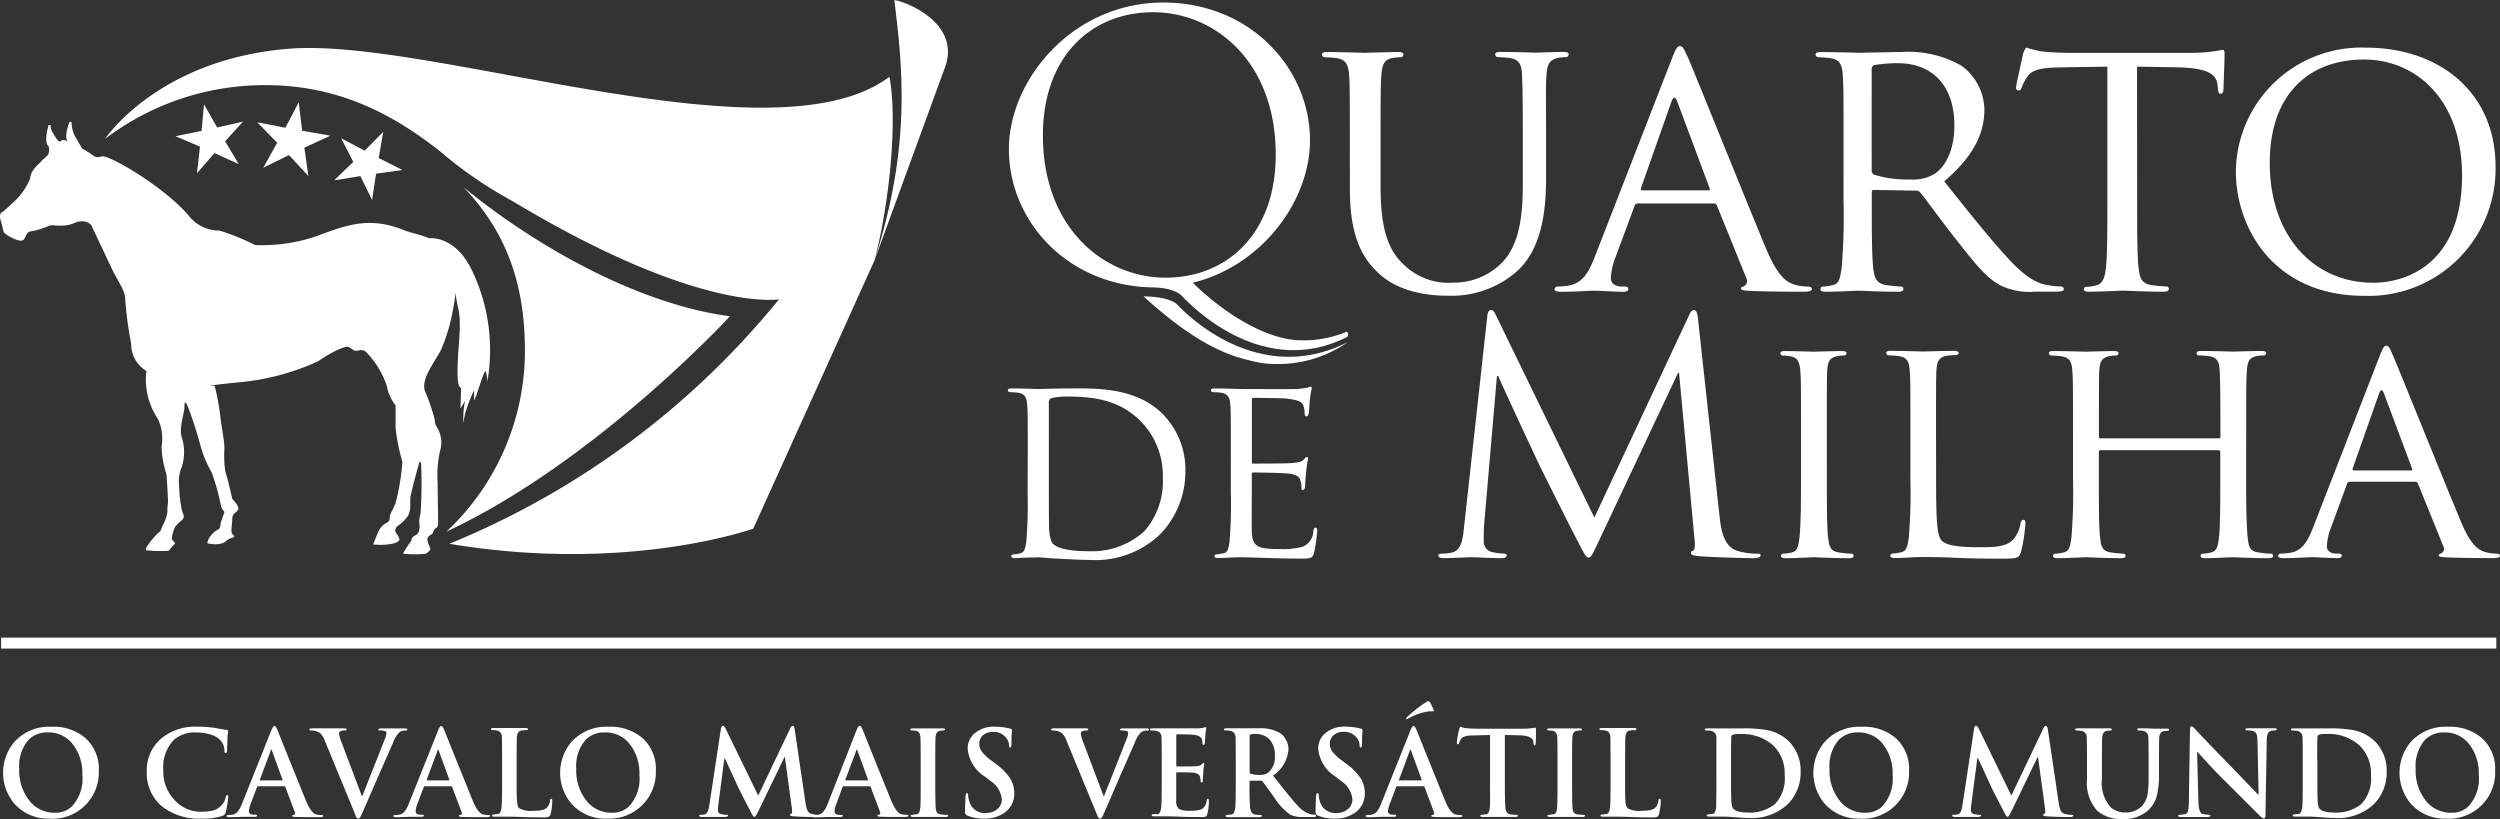 <svg xmlns="http://www.w3.org/2000/svg" width="228.773" height="74.954" viewBox="0 0 228.773 74.954">
  <rect x="0" y="0" width="228.773" height="74.954" fill="#333333" stroke="none"/>
  <g id="LOGO_QUARTO_DE_MILHA_Prancheta_1" data-name="LOGO QUARTO DE MILHA_Prancheta 1" transform="translate(-101.836 -190.3)">
    <path id="Caminho_388" data-name="Caminho 388" d="M166.418,221.758l2.353-1.154,1.779,1.923-.371-2.6,2.379-1.1-2.581-.449-.313-2.6L168.44,218.1l-2.57-.5,1.824,1.875Z" transform="translate(-40.492 -16.112)" fill="#fff"/>
    <path id="Caminho_389" data-name="Caminho 389" d="M185,244.25v.059a.155.155,0,0,1,0-.044Z" transform="translate(-52.586 -34.115)" fill="#27241f"/>
    <path id="Caminho_390" data-name="Caminho 390" d="M147.481,222.568l1.6-1.835,2.217,1.007-1.246-2.092,1.64-1.8-2.371.537-1.2-2.118-.221,2.43-2.39.489,2.243.956Z" transform="translate(-27.617 -16.422)" fill="#fff"/>
    <path id="Caminho_391" data-name="Caminho 391" d="M188.474,229.339l-1.07-2.184-2.4.39,1.75-1.691-1.114-2.165,2.154,1.14L189.5,223.1l-.423,2.4,2.176,1.1-2.412.335Z" transform="translate(-52.589 -20.741)" fill="#fff"/>
    <path id="Caminho_392" data-name="Caminho 392" d="M115.224,243.439a2.846,2.846,0,0,1-1.382-2.482,33.439,33.439,0,0,1-.548-4.088c0-.8-.713-1.7-1.206-2.743s-1.783-3.779-1.871-3.971-.669-.658-1.607-.235-2.007.1-2.276.235a7.3,7.3,0,0,1-1.7.522c-.445.048-.4.614-.713.805s-1.206-.335-1.206-.335-.445-.232-.533-.423-.088-.456-.268-.993c-.265-.8.224-.879.224-.879s.757-.695,1.026-.934a6.158,6.158,0,0,0,1.426-2.062c.044-.805.757-1.276,1.074-1.654.154-.191.507-.368.621-.665a1.1,1.1,0,0,0,0-.658c-.489-.368,0-1.938,0-1.938h.18a1.327,1.327,0,0,0,.176.662c.18.239.537,1.04.761.805s.625.044.625.044c-.368-.518.176-1.794.176-1.794h.18v.125a3.923,3.923,0,0,0,.18.9c.088.235.8,1.415.8,1.415a7.108,7.108,0,0,1,.985.625c.265.228.493.158.82.085.673-.14,5.621,2.746,7.9,5.375a3.525,3.525,0,0,0,2.86,1.415,21.262,21.262,0,0,1,3.257,1.324,15.3,15.3,0,0,0,5.577-.8c2.676-.993,4.779-1.838,7.9-.614a9.116,9.116,0,0,0,1.162.368,11.984,11.984,0,0,1,1.294.426s2.452-.331,4.015,3.169a16.783,16.783,0,0,1,1.294,9.971,3.309,3.309,0,0,0-.132-.945c-.136-.331-.805,2.206-1.074,2.647V245.2a13.6,13.6,0,0,0-.8,2.074,7.875,7.875,0,0,0-.18.949,8.519,8.519,0,0,1,.136-1.982c.18-.423-.4.754-.4.563s.044-1.368.044-1.7-.368.188-.312-2.033.4-3.875.048-5.434-.224-1.8-.224-1.8a8.267,8.267,0,0,1-.18,1.607,16.283,16.283,0,0,1-1.2,4.158c-.757,1.324-1.783,2.651-1.43,3.676a18.92,18.92,0,0,1,.893,2.6,1.346,1.346,0,0,0,.224.757,2.585,2.585,0,0,1,.313,1.937,9.975,9.975,0,0,0-.268,3.118c0,.912.044,3.452.044,3.64s0,.368-.18.474a.812.812,0,0,0-.309.471c-.048.143-.493.239-.493.57s.268.757.268.9-.4.423-.4.423a10.233,10.233,0,0,1-2.1,0,8.456,8.456,0,0,1,.761-1.18.541.541,0,0,1,.313-.471c.309-.143.445-.368.445-.9a2.481,2.481,0,0,1,.088-1.136,40.763,40.763,0,0,0,.048-4.588l-.136-.187s-.8,2.835-.849,3.357.136,1.276-.368,1.838a4.061,4.061,0,0,1-.893.805s-.221.331-.044.566.4.57.268.71a1.217,1.217,0,0,1-.445.235,5.644,5.644,0,0,1-1.919.1s.312-.8.4-.989a1.878,1.878,0,0,1,.493-.757c.309-.287.621-.239.621-.665s.224-.566.537-1.368a21.007,21.007,0,0,0,.625-3.779,18.555,18.555,0,0,1-.625-3.074V246.6a4.191,4.191,0,0,1-.805-1.8,8.166,8.166,0,0,0-1.871-3.07c-.312-.283-.493-.187-.846-.143s-.368-.14-.765-.327-2.048.754-2.761,1.276a21.97,21.97,0,0,1-7.452,1.963l-.18.018c-3.614.368-1.695.283-1.875.283a21.758,21.758,0,0,1,.493,2.6c.132,1.232.4,2.412.4,3.121a10.163,10.163,0,0,0,.088,2.173c.132.235.632,2.46.632,2.46s.706.71.529.993-.526.331-.529.805-.173,1.276,0,1.415.228.283,0,.331a1.772,1.772,0,0,0-.54.283s-.4.522-1.739.235a1.2,1.2,0,0,1,.368-.754,1.7,1.7,0,0,1,.621-.518c.268-.143.136-.368.312-.853s.268-.757.268-.757a1.176,1.176,0,0,1-.368-.757,21.429,21.429,0,0,0-.8-2.835,10.59,10.59,0,0,1-.982-2.268,36.358,36.358,0,0,0-1.21-3.779c-.265-.614-.309-.368-.309.092s-.522,1.941-.239,2.743a4.524,4.524,0,0,1,0,2.691,3.326,3.326,0,0,0-.254,1.658,14.505,14.505,0,0,0,.254,2.316c.1.331.342.614,0,.9a5.314,5.314,0,0,0-.61.614,3.382,3.382,0,0,0-.312,1.1c0,.136.4.368.268.471a5.384,5.384,0,0,0-.533.614,10.821,10.821,0,0,1-2.1-.048v-.187a7.34,7.34,0,0,1,1.1-1.371c.368-.239.287-.471.467-.754a3.76,3.76,0,0,0,.4-1.184,4.252,4.252,0,0,1,.048-.8c.044-.143-.132-2.647-.132-2.647a8.823,8.823,0,0,1-.449-2.551,4.209,4.209,0,0,0-.331-2.507,6.493,6.493,0,0,1-1.059-4.4Z" transform="translate(0 -19.198)" fill="#fff"/>
    <path id="Caminho_393" data-name="Caminho 393" d="M214.547,236.94c3.893,4.081,5.6,8.824,5.6,14.923A22.643,22.643,0,0,1,213,268.407l-.033.033c13.687-6.393,25.941-19.706,25.941-19.706C230.827,247.675,221.514,242.635,214.547,236.94Z" transform="translate(-70.276 -29.493)" fill="#fff"/>
    <path id="Caminho_394" data-name="Caminho 394" d="M321.288,190.3c.71,5.985,1.625,13.21-1.838,23.879l6.5-17.8C327.274,192.609,322.814,190.576,321.288,190.3Z" transform="translate(-137.609 0)" fill="#fff"/>
    <path id="Caminho_395" data-name="Caminho 395" d="M199.768,204.88c-10.566,7.974-41.754-3.559-54.823-2.574C132.86,203.222,128,210.56,128,210.56a.343.343,0,0,1,.044-.033,24.125,24.125,0,0,1,14.592-4.882c6.217,0,11.232,2.232,16.176,6.188a37.3,37.3,0,0,0,6.393,4.379c17.154,10.342,24.463,9.029,24.463,9.029A75.818,75.818,0,0,1,159.5,247.615c16.349,2.739,27.812-1.386,27.812-1.386l11.074-24.5.029-.059C199.816,216.222,200.518,208.773,199.768,204.88Z" transform="translate(-16.545 -7.554)" fill="#fff"/>
    <path id="Caminho_396" data-name="Caminho 396" d="M313.45,261.85Z" transform="translate(-133.815 -45.245)" fill="#009045"/>
    <path id="Caminho_397" data-name="Caminho 397" d="M313.45,261.85Z" transform="translate(-133.815 -45.245)" fill="#009045"/>
    <path id="Caminho_398" data-name="Caminho 398" d="M433.425,211.628c0-4.5,0-5.32-.066-6.25s-.239-1.471-1.228-1.6a9.949,9.949,0,0,0-1.022-.066.29.29,0,0,1-.239-.239c0-.173.136-.239.478-.239,1.364,0,3.169.066,3.441.066s2.151-.066,3.037-.066c.342,0,.511.066.511.239a.29.29,0,0,1-.272.239,3.6,3.6,0,0,0-.735.066c-.787.136-.956.651-1.022,1.6s-.07,1.739-.07,6.25v4.044c0,4.195.919,5.934,2.206,7.092a5.847,5.847,0,0,0,4.467,1.57,6.162,6.162,0,0,0,4.636-2.044c1.4-1.673,1.706-4.044,1.706-7.026v-3.647c0-4.5-.033-5.32-.07-6.25s-.2-1.471-1.191-1.6a9.956,9.956,0,0,0-1.026-.066.254.254,0,0,1-.235-.239c0-.173.136-.239.474-.239,1.331,0,3.07.066,3.243.066s1.636-.066,2.522-.066c.342,0,.478.066.478.239a.257.257,0,0,1-.239.239,3.6,3.6,0,0,0-.735.066c-.82.173-.989.651-1.059,1.6s-.033,1.739-.033,6.25v3.1c0,3.136-.408,6.647-2.8,8.695a9.075,9.075,0,0,1-6.272,2.114c-.989,0-4.125-.07-6.25-2.048-1.471-1.364-2.629-3.375-2.629-7.6Z" transform="translate(-208.066 -8.17)" fill="#fff"/>
    <path id="Caminho_399" data-name="Caminho 399" d="M499.529,202.915c.368-.956.511-1.125.735-1.125.305,0,.408.408.735,1.055.544,1.228,5.353,13.2,7.195,17.6,1.1,2.574,1.908,2.967,2.574,3.173a4.2,4.2,0,0,0,1.195.169c.169,0,.368.066.368.239s-.342.239-.68.239c-.445,0-2.662,0-4.743-.07-.577-.033-1.055-.033-1.055-.206s.066-.136.2-.2a.544.544,0,0,0,.276-.783l-2.695-6.651c-.07-.136-.1-.169-.272-.169h-6.956a.312.312,0,0,0-.305.235l-1.721,4.64a6.016,6.016,0,0,0-.445,1.945c0,.577.511.783,1.022.783h.276c.235,0,.305.1.305.239s-.169.239-.445.239c-.713,0-2.349-.1-2.691-.1s-1.809.1-3.037.1c-.368,0-.577-.07-.577-.239a.265.265,0,0,1,.272-.239,7.727,7.727,0,0,0,.886-.07c1.364-.169,1.945-1.191,2.522-2.658Zm3.342,12.07c.136,0,.136-.07.1-.206l-2.967-7.945c-.169-.441-.342-.441-.511,0l-2.8,7.945c-.033.136,0,.206.1.206Z" transform="translate(-244.692 -7.266)" fill="#fff"/>
    <path id="Caminho_400" data-name="Caminho 400" d="M556.3,211.647c0-4.5,0-5.32-.07-6.25-.066-.989-.239-1.471-1.228-1.6a9.951,9.951,0,0,0-1.022-.066.29.29,0,0,1-.239-.239c0-.173.136-.239.478-.239,1.364,0,3.375.066,3.548.066.305,0,2.827-.066,3.75-.066a9.824,9.824,0,0,1,5.592,1.261,5.084,5.084,0,0,1,2.081,3.956c0,2.147-.89,4.228-3.677,6.618,2.456,3.07,4.533,5.695,6.276,7.5,1.6,1.636,2.573,1.908,3.342,2.011a5.461,5.461,0,0,0,1.055.1.265.265,0,0,1,.272.239c0,.169-.169.239-.735.239h-1.875a6.065,6.065,0,0,1-3.206-.581c-1.294-.68-2.386-2.081-4.092-4.261-1.261-1.57-2.573-3.445-3.239-4.232a.456.456,0,0,0-.408-.169l-3.82-.066c-.136,0-.2.066-.2.235v.684c0,2.794,0,5.048.136,6.25.1.853.272,1.4,1.191,1.537a11.489,11.489,0,0,0,1.331.136.213.213,0,0,1,.239.239c0,.136-.136.239-.478.239-1.636,0-3.544-.1-3.677-.1-.033,0-2.044.1-2.963.1-.309,0-.478-.07-.478-.239a.232.232,0,0,1,.239-.239,4.411,4.411,0,0,0,.919-.136c.581-.136.647-.684.783-1.537a58.347,58.347,0,0,0,.173-6.272Zm2.574,2.452a.423.423,0,0,0,.2.368,10.163,10.163,0,0,0,3.309.445,3.889,3.889,0,0,0,2.25-.511c1.022-.684,1.809-2.206,1.809-4.434,0-3.614-1.978-5.695-5.184-5.695a12.892,12.892,0,0,0-2.151.173.367.367,0,0,0-.235.338Z" transform="translate(-285.763 -8.189)" fill="#fff"/>
    <path id="Caminho_401" data-name="Caminho 401" d="M614.714,216.072c0,2.794,0,5.081.136,6.272.1.853.239,1.4,1.158,1.537a11.905,11.905,0,0,0,1.364.136.213.213,0,0,1,.239.239c0,.136-.136.239-.478.239-1.636,0-3.544-.1-3.717-.1s-2.206.1-3.1.1c-.342,0-.478-.07-.478-.239a.21.21,0,0,1,.239-.206,3.9,3.9,0,0,0,.886-.136c.614-.136.787-.717.89-1.57.136-1.191.136-3.478.136-6.272V203.9l-4.331.066c-1.875.033-2.592.239-3.037.923a4.656,4.656,0,0,0-.478.919c-.066.239-.169.272-.305.272a.224.224,0,0,1-.206-.239c0-.305.614-2.9.647-3.136.07-.169.206-.544.309-.544a10.826,10.826,0,0,0,1.331.338c.853.1,2.011.136,2.353.136h11.305a14.674,14.674,0,0,0,2.147-.136c.445-.066.735-.136.853-.136s.136.173.136.342c0,.886-.1,2.967-.1,3.309,0,.239-.136.368-.272.368s-.206-.1-.239-.511l-.033-.309c-.1-.886-.735-1.533-3.614-1.6l-3.75-.066Z" transform="translate(-317.31 -7.5)" fill="#fff"/>
    <path id="Caminho_402" data-name="Caminho 402" d="M670.251,202.16c6.75,0,11.864,4.125,11.864,10.875a11.612,11.612,0,0,1-12.037,11.835c-8.217,0-11.728-6.173-11.728-11.4A11.477,11.477,0,0,1,670.251,202.16Zm.68,21.515c2.695,0,8.118-1.43,8.118-9.82,0-6.956-4.232-10.607-8.971-10.607-5.011,0-8.625,3.14-8.625,9.449C661.453,219.447,665.508,223.675,670.931,223.675Z" transform="translate(-351.914 -7.5)" fill="#fff"/>
    <path id="Caminho_403" data-name="Caminho 403" d="M354.514,292.918c0-3.187,0-3.768-.051-4.412s-.165-1.037-.868-1.136c-.169-.022-.529-.048-.735-.048a.2.2,0,0,1-.169-.169c0-.118.1-.169.338-.169.967,0,2.342.051,2.463.051.239,0,1.592-.051,2.849-.051,2.121,0,6.011-.191,8.522,2.342a7.224,7.224,0,0,1,2.074,5.217,8.213,8.213,0,0,1-2.294,5.768,8.526,8.526,0,0,1-6.445,2.364c-.915,0-2.051-.07-2.967-.118s-1.643-.121-1.739-.121-.434.022-.871.022-.941.048-1.279.048c-.217,0-.335-.048-.335-.165a.162.162,0,0,1,.165-.169,3.1,3.1,0,0,0,.654-.1c.408-.1.46-.482.555-1.085a41.676,41.676,0,0,0,.121-4.441Zm1.93,2.206c0,2.173,0,4.077.022,4.467a3.905,3.905,0,0,0,.243,1.471c.265.386,1.015.82,3.526.82a7.118,7.118,0,0,0,4.971-1.857,6.949,6.949,0,0,0,1.669-4.879A7.1,7.1,0,0,0,364.866,290c-2-2.007-4.342-2.276-6.879-2.276a5.834,5.834,0,0,0-1.279.143.368.368,0,0,0-.265.412Z" transform="translate(-158.628 -61.137)" fill="#fff"/>
    <path id="Caminho_404" data-name="Caminho 404" d="M405.064,292.633c0-3.187,0-3.768-.048-4.412s-.169-1.037-.871-1.136c-.169-.022-.529-.048-.735-.048a.206.206,0,0,1-.169-.169c0-.118.1-.169.338-.169.967,0,2.342.051,2.463.051s4.588.022,5.07,0c.412-.026.8-.1.967-.121a1.234,1.234,0,0,1,.29-.1c.07,0,.1.1.1.195a6.914,6.914,0,0,0-.169.963c-.026.195-.074,1.1-.121,1.353-.026.1-.1.217-.195.217s-.169-.1-.169-.265a2.272,2.272,0,0,0-.118-.735c-.147-.338-.368-.482-1.522-.629-.368-.048-2.824-.07-3.066-.07-.1,0-.121.07-.121.217v5.581c0,.143,0,.217.121.217.265,0,3.066,0,3.548-.048s.823-.074,1.04-.29c.143-.147.239-.265.313-.265s.121.048.121.169a10.737,10.737,0,0,0-.169,1.132c-.048.412-.1,1.184-.1,1.327s-.051.386-.195.386-.143-.07-.143-.191a1.772,1.772,0,0,0-.1-.676c-.07-.29-.265-.529-1.085-.629-.581-.07-2.849-.1-3.21-.1a.129.129,0,0,0-.147.143v1.724c0,.7-.022,3.088,0,3.5.048,1.375.438,1.64,2.537,1.64a7.089,7.089,0,0,0,2.125-.217,1.562,1.562,0,0,0,.963-1.423c.048-.243.1-.316.217-.316s.147.169.147.316a16.924,16.924,0,0,1-.29,1.978c-.143.533-.368.533-1.184.533-1.592,0-2.824-.051-3.677-.074s-1.448-.048-1.765-.048c-.048,0-.46,0-.915.022s-.893.048-1.232.048c-.217,0-.338-.048-.338-.165a.162.162,0,0,1,.169-.169,5.661,5.661,0,0,0,.651-.1c.412-.07.46-.482.555-1.085a41.7,41.7,0,0,0,.118-4.441Z" transform="translate(-190.594 -60.851)" fill="#fff"/>
    <path id="Caminho_405" data-name="Caminho 405" d="M485.585,286.374c.118,1.063.327,2.713,1.6,3.125a6.318,6.318,0,0,0,1.915.268c.147,0,.235.029.235.147,0,.176-.265.265-.618.265-.651,0-3.835-.088-4.926-.177-.68-.059-.827-.147-.827-.3s.063-.176.206-.206.18-.529.121-1.059l-1.415-15.22h-.092l-7.224,15.338c-.618,1.3-.71,1.563-.974,1.563-.206,0-.368-.294-.912-1.357-.768-1.445-3.309-6.548-3.452-6.842-.265-.533-3.57-7.61-3.893-8.408h-.118l-1.18,13.688c-.029.471-.029,1-.029,1.5a.949.949,0,0,0,.768.915,5.425,5.425,0,0,0,1.1.147c.118,0,.235.059.235.147,0,.206-.176.265-.533.265-1.1,0-2.507-.088-2.743-.088s-1.68.088-2.478.088c-.294,0-.5-.059-.5-.265,0-.088.147-.147.294-.147a3.807,3.807,0,0,0,.886-.088c.974-.18,1.063-1.327,1.18-2.448L464.332,268c.029-.323.147-.529.327-.529s.294.118.441.441l9.026,18.551,8.669-18.522c.118-.265.235-.471.445-.471s.294.235.368.794Z" transform="translate(-226.391 -48.799)" fill="#fff"/>
    <path id="Caminho_406" data-name="Caminho 406" d="M549.234,289.355c0,2.419,0,4.412.118,5.426.092.735.176,1.21.945,1.327a10.69,10.69,0,0,0,1.18.121.2.2,0,0,1,.206.206c0,.118-.118.206-.412.206-1.445,0-3.129-.088-3.246-.088s-1.768.088-2.573.088c-.265,0-.412-.059-.412-.206a.2.2,0,0,1,.206-.206,3.745,3.745,0,0,0,.8-.121c.5-.118.588-.588.676-1.327.121-1.029.147-3.007.147-5.426v-4.412c0-3.893,0-4.6-.059-5.4-.059-.857-.265-1.239-.823-1.357a4.658,4.658,0,0,0-.8-.088.221.221,0,0,1-.206-.206c0-.147.118-.206.412-.206.857,0,2.478.059,2.625.059s1.8-.059,2.6-.059c.3,0,.415.059.415.206a.25.25,0,0,1-.206.206,2.9,2.9,0,0,0-.651.059c-.71.147-.857.5-.915,1.386-.029.8-.029,1.5-.029,5.4Z" transform="translate(-280.224 -55.261)" fill="#fff"/>
    <path id="Caminho_407" data-name="Caminho 407" d="M575.88,289.389c0,3.676.063,5.191.533,5.636.412.412,1.416.588,3.452.588,1.353,0,2.5-.029,3.125-.765a3.089,3.089,0,0,0,.618-1.419c.029-.176.118-.324.268-.324s.176.118.176.368a15.43,15.43,0,0,1-.386,2.507c-.177.592-.265.68-1.651.68-1.838,0-3.309-.029-4.511-.088s-2.066-.059-2.831-.059c-.121,0-.563,0-1.063.029s-1.1.059-1.5.059c-.268,0-.415-.059-.415-.206a.2.2,0,0,1,.206-.206,3.707,3.707,0,0,0,.8-.121c.5-.118.563-.588.68-1.327a51.271,51.271,0,0,0,.147-5.426V284.9c0-3.893,0-4.6-.059-5.4-.059-.857-.206-1.268-1.063-1.386a8.387,8.387,0,0,0-.886-.059.25.25,0,0,1-.206-.206c0-.147.118-.206.412-.206,1.18,0,2.8.059,2.941.059s2.063-.059,2.86-.059c.265,0,.412.059.412.206,0,.088-.118.176-.206.176-.176,0-.562.029-.857.059-.765.147-.915.529-.974,1.415-.029.8-.029,1.5-.029,5.4Z" transform="translate(-296.873 -55.236)" fill="#fff"/>
    <path id="Caminho_408" data-name="Caminho 408" d="M629.868,289.343c0,2.419.029,4.412.147,5.426.088.735.147,1.21.945,1.327a10.266,10.266,0,0,0,1.151.121.21.21,0,0,1,.235.206c0,.118-.147.206-.441.206-1.415,0-3.07-.088-3.217-.088s-1.8.088-2.574.088c-.294,0-.412-.059-.412-.206a.2.2,0,0,1,.206-.206,3.519,3.519,0,0,0,.768-.121c.529-.118.618-.618.706-1.357.118-1.029.118-2.919.118-5.338v-2.507c0-.118-.059-.147-.147-.147H616.537c-.088,0-.147.029-.147.147V289.4c0,2.419,0,4.338.118,5.368.088.735.177,1.21.945,1.327a10.617,10.617,0,0,0,1.18.121.2.2,0,0,1,.206.206c0,.118-.118.206-.415.206-1.445,0-3.1-.088-3.213-.088s-1.8.088-2.6.088c-.265,0-.412-.059-.412-.206a.2.2,0,0,1,.206-.206,3.709,3.709,0,0,0,.794-.121c.5-.118.563-.588.68-1.327a51.272,51.272,0,0,0,.147-5.426v-4.412c0-3.893,0-4.6-.059-5.4-.059-.857-.206-1.268-1.062-1.386a8.328,8.328,0,0,0-.882-.059.25.25,0,0,1-.206-.206c0-.147.118-.206.412-.206,1.18,0,2.831.059,2.978.059s1.768-.059,2.574-.059c.294,0,.412.059.412.206a.25.25,0,0,1-.206.206,2.887,2.887,0,0,0-.647.059c-.71.147-.857.5-.915,1.386-.029.8-.029,1.563-.029,5.456v.522c0,.151.059.151.147.151h10.824c.088,0,.147,0,.147-.151v-.529c0-3.893-.029-4.658-.059-5.456-.059-.857-.176-1.268-1.033-1.386a8.319,8.319,0,0,0-.882-.059.221.221,0,0,1-.206-.206c0-.147.118-.206.412-.206,1.151,0,2.831.059,2.941.059s1.8-.059,2.573-.059c.294,0,.445.059.445.206a.257.257,0,0,1-.239.206,3.019,3.019,0,0,0-.647.059c-.68.147-.827.5-.886,1.386-.059.8-.059,1.5-.059,5.4Z" transform="translate(-322.49 -55.249)" fill="#fff"/>
    <path id="Caminho_409" data-name="Caminho 409" d="M678.156,277.324c.324-.827.441-.974.621-.974.265,0,.368.368.618.915.471,1.063,4.632,11.415,6.224,15.217.941,2.243,1.651,2.573,2.206,2.746a3.635,3.635,0,0,0,1.033.147c.147,0,.324.059.324.206s-.294.206-.588.206c-.368,0-2.3,0-4.1-.059-.5-.029-.915-.029-.915-.176s.059-.118.176-.176a.474.474,0,0,0,.239-.68l-2.331-5.75c-.059-.118-.088-.147-.235-.147h-5.985a.272.272,0,0,0-.265.206l-1.471,4.011a5.205,5.205,0,0,0-.368,1.68c0,.5.445.68.886.68h.213c.206,0,.265.088.265.206s-.147.206-.368.206c-.618,0-2.033-.088-2.327-.088s-1.566.088-2.629.088c-.323,0-.5-.059-.5-.206a.228.228,0,0,1,.235-.206,6.408,6.408,0,0,0,.768-.062c1.18-.147,1.68-1.029,2.184-2.3Zm2.89,10.441c.118,0,.118-.059.088-.176l-2.574-6.875q-.221-.574-.441,0l-2.419,6.875q-.044.176.088.176Z" transform="translate(-358.572 -54.414)" fill="#fff"/>
    <path id="Caminho_410" data-name="Caminho 410" d="M385.838,259.988,384,259.62A10.874,10.874,0,0,0,385.838,259.988Z" transform="translate(-178.427 -43.835)" fill="#211915"/>
    <path id="Caminho_411" data-name="Caminho 411" d="M382.755,206.377c0-8.629-5.695-13.037-11.2-13.037-5.812,0-10.107,4.176-10.107,11.257,0,8.585,5.7,13.033,11.2,13.033C378.424,217.63,382.755,213.454,382.755,206.377Z" transform="translate(-164.168 -1.922)" fill="none"/>
    <path id="Caminho_412" data-name="Caminho 412" d="M383.851,221.059a10.162,10.162,0,0,1-4.125.779c-2.967,0-6.754-2.169-9.952-5.265,6.437-1.585,10.732-7.581,10.732-13.033,0-6.577-5.463-12.61-13.426-12.61-8.312,0-14.129,7.077-14.129,13.423,0,6.537,5.309,12.5,13.154,12.647,0,0,1.912-.033,2.695.794,1.018,1.085,7.507,7.6,15.1,3.735C384.1,221.408,383.939,221.018,383.851,221.059Zm-16.588-4.952c-5.515,0-11.2-4.448-11.2-13.033,0-7.081,4.294-11.257,10.107-11.257,5.515,0,11.2,4.412,11.2,13.037.011,7.077-4.32,11.254-10.1,11.254Z" transform="translate(-158.793 -0.398)" fill="#fff"/>
    <path id="Caminho_413" data-name="Caminho 413" d="M397.128,270.137a9.558,9.558,0,0,0,1.526.114,11.071,11.071,0,0,0,6.5-2h0c-8.007,4.066-14.537-2.309-15.555-3.393-.779-.827-3.132-.794-3.132-.794,3.309,3,5.934,4.665,8.415,5.5A22.6,22.6,0,0,0,397.128,270.137Z" transform="translate(-179.989 -46.642)" fill="#fff"/>
    <line id="Linha_41" data-name="Linha 41" x2="228.334" transform="translate(101.94 249.149)" fill="none" stroke="#fff" stroke-miterlimit="10" stroke-width="1"/>
    <path id="Caminho_414" data-name="Caminho 414" d="M106.925,379.6a4.113,4.113,0,0,1-3.309-1.393,4.382,4.382,0,0,1,0-5.592,4.259,4.259,0,0,1,3.419-1.415,4.466,4.466,0,0,1,3.162,1.081,3.8,3.8,0,0,1,1.169,2.941,4.235,4.235,0,0,1-4.437,4.393Zm.452-.533a2.18,2.18,0,0,0,1.522-.57,3.732,3.732,0,0,0,.963-2.893,4.32,4.32,0,0,0-.912-2.853,2.79,2.79,0,0,0-2.228-1.037,2.408,2.408,0,0,0-1.779.673,3.662,3.662,0,0,0-.857,2.68,4.39,4.39,0,0,0,.879,2.831,2.908,2.908,0,0,0,2.412,1.169Z" transform="translate(-0.489 -114.393)" fill="#fff"/>
    <path id="Caminho_415" data-name="Caminho 415" d="M143.373,379.588a5.421,5.421,0,0,1-3.676-1.162,3.982,3.982,0,0,1-1.335-3.165,3.794,3.794,0,0,1,1.254-2.941,4.864,4.864,0,0,1,3.4-1.14,11.615,11.615,0,0,1,1.559.107c.25.051.61.11,1.074.184.11,0,.162.048.162.125a1.378,1.378,0,0,1-.026.184c-.018.129-.029.265-.04.408,0,.313-.022.7-.04,1.158,0,.162-.055.246-.129.246s-.107-.081-.107-.235a1.441,1.441,0,0,0-.419-.989,2.011,2.011,0,0,0-.846-.471,4.384,4.384,0,0,0-1.327-.191,2.882,2.882,0,0,0-2.015.662,3.584,3.584,0,0,0-.989,2.776,3.776,3.776,0,0,0,1.147,2.864,3.15,3.15,0,0,0,2.232.952,4.926,4.926,0,0,0,1.059-.085,1.61,1.61,0,0,0,.9-.515,1.419,1.419,0,0,0,.368-.706c.029-.143.077-.217.14-.217s.1.055.1.162a5.639,5.639,0,0,1-.074.621,8,8,0,0,1-.154.794.467.467,0,0,1-.287.32,5.483,5.483,0,0,1-1.926.254Z" transform="translate(-23.095 -114.38)" fill="#fff"/>
    <path id="Caminho_416" data-name="Caminho 416" d="M163.515,376.521h-2.39c-.044,0-.077.026-.1.085l-.577,1.533a2.085,2.085,0,0,0-.162.654q0,.331.43.331h.162c.107,0,.158.029.158.085s-.059.11-.18.11h-1.136c-.621.022-1.044.033-1.265.033-.136,0-.206-.037-.206-.11s.044-.085.129-.085a2.434,2.434,0,0,0,.335-.022.842.842,0,0,0,.555-.3,2.659,2.659,0,0,0,.368-.665l2.687-6.732c.114-.287.217-.43.3-.43s.169.118.268.346q.985,2.489,2.658,6.592c.3.706.614,1.1.941,1.165a2.047,2.047,0,0,0,.452.044c.092,0,.14.029.14.085s-.037.074-.107.088a2.265,2.265,0,0,1-.386.022c-.886,0-1.562,0-2.026-.022-.217,0-.324-.037-.324-.088s.051-.088.151-.1.147-.118.1-.246l-.857-2.272a.11.11,0,0,0-.118-.107Zm-2.176-.537h1.967q.077,0,.055-.066l-.963-2.647c0-.062-.033-.1-.055-.1s-.051.033-.062.1l-.989,2.64c-.011.062,0,.088.048.088Z" transform="translate(-35.673 -114.273)" fill="#fff"/>
    <path id="Caminho_417" data-name="Caminho 417" d="M182.933,379.209l-2.7-6.552a1.728,1.728,0,0,0-.368-.588,1.1,1.1,0,0,0-.46-.224,1.62,1.62,0,0,0-.419-.044c-.085,0-.129-.033-.129-.1s.1-.1.279-.1h2.871c.2,0,.246.029.246.1s-.051.1-.158.1a.82.82,0,0,0-.419.074.265.265,0,0,0-.107.228,3.349,3.349,0,0,0,.246.824l1.838,4.868h.044q.923-2.316,2.11-5.338a1.317,1.317,0,0,0,.1-.4.2.2,0,0,0-.151-.21,1.392,1.392,0,0,0-.419-.048c-.121,0-.18-.029-.18-.085s.1-.107.3-.107h2.132c.121,0,.228.029.228.1s-.059.1-.173.1a.948.948,0,0,0-.526.129,2.392,2.392,0,0,0-.6.963c-.228.529-.654,1.5-1.276,2.9l-1.426,3.272c-.158.368-.254.559-.29.632a.294.294,0,0,1-.2.158c-.07,0-.125-.044-.184-.14S183.047,379.474,182.933,379.209Z" transform="translate(-48.706 -114.652)" fill="#fff"/>
    <path id="Caminho_418" data-name="Caminho 418" d="M205.031,376.521h-2.39c-.044,0-.074.026-.1.085l-.581,1.533a2.055,2.055,0,0,0-.158.654c0,.221.14.331.426.331h.162c.107,0,.162.029.162.085s-.062.11-.184.11h-1.136c-.621.022-1.044.033-1.265.033-.136,0-.2-.037-.2-.11s.04-.085.129-.085a2.428,2.428,0,0,0,.331-.022.849.849,0,0,0,.559-.3,2.573,2.573,0,0,0,.368-.665l2.688-6.732c.118-.287.217-.43.3-.43s.169.118.268.346q.989,2.489,2.658,6.592c.3.706.614,1.1.945,1.165a2.014,2.014,0,0,0,.449.044c.092,0,.14.029.14.085s-.037.074-.107.088a2.265,2.265,0,0,1-.386.022c-.886,0-1.562,0-2.026-.022-.217,0-.324-.037-.324-.088s.051-.088.151-.1.147-.118.1-.246l-.857-2.272a.107.107,0,0,0-.121-.107Zm-2.176-.537h1.974c.048,0,.066-.022.051-.066l-.963-2.647c0-.062-.033-.1-.055-.1s-.048.033-.062.1l-.985,2.64c-.018.062,0,.088.04.088Z" transform="translate(-61.929 -114.273)" fill="#fff"/>
    <path id="Caminho_419" data-name="Caminho 419" d="M226.389,374.66v1.886c0,.809,0,1.338.033,1.6.029.386.092.625.195.71a2.226,2.226,0,0,0,1.294.235c.684,0,1.07-.1,1.254-.3a1.1,1.1,0,0,0,.279-.643c0-.107.055-.158.118-.158s.088.059.088.18a4.7,4.7,0,0,1-.162,1.235.338.338,0,0,1-.257.265,2.2,2.2,0,0,1-.419.022c-.57,0-1.173,0-1.809-.029s-1.074-.033-1.309-.033h-1.342c-.147,0-.217-.037-.217-.11s.081-.081.235-.1l.324-.033c.165-.033.268-.232.309-.588q.055-.419.055-2.283v-1.886q0-1.919-.022-2.272a.636.636,0,0,0-.235-.537,1.17,1.17,0,0,0-.577-.107c-.121,0-.184-.033-.184-.1s.077-.1.235-.1H227.2c.151,0,.224.029.224.1s-.062.1-.191.1a2.364,2.364,0,0,0-.419.033c-.243.04-.368.246-.4.61Q226.389,372.741,226.389,374.66Z" transform="translate(-77.276 -114.595)" fill="#fff"/>
    <path id="Caminho_420" data-name="Caminho 420" d="M245.575,379.59a4.113,4.113,0,0,1-3.309-1.393,4.382,4.382,0,0,1,0-5.592,4.259,4.259,0,0,1,3.419-1.415,4.478,4.478,0,0,1,3.162,1.081,3.8,3.8,0,0,1,1.169,2.941,4.243,4.243,0,0,1-4.441,4.379Zm.449-.533a2.18,2.18,0,0,0,1.522-.57,3.733,3.733,0,0,0,.967-2.893,4.32,4.32,0,0,0-.912-2.853,2.8,2.8,0,0,0-2.232-1.037,2.415,2.415,0,0,0-1.779.673,3.688,3.688,0,0,0-.857,2.68,4.412,4.412,0,0,0,.879,2.831A2.908,2.908,0,0,0,246.024,379.057Z" transform="translate(-88.164 -114.382)" fill="#fff"/>
    <path id="Caminho_421" data-name="Caminho 421" d="M276.815,378.235l1.059-6.985c.029-.184.092-.279.184-.279s.184.114.29.335l2.941,6.044,2.915-6.121c.077-.169.154-.257.235-.257s.154.114.191.335l.974,6.618a3.1,3.1,0,0,0,.184.772.552.552,0,0,0,.342.312,2.361,2.361,0,0,0,.665.107c.114,0,.173.026.173.074s-.1.121-.279.121q-1.36,0-2.176-.066c-.206,0-.309-.055-.309-.118s.037-.088.11-.118.1-.184.059-.46l-.643-4.717h-.04l-2.353,4.871c-.191.4-.323.6-.4.6s-.188-.18-.368-.54q-1.015-1.941-1.232-2.437l-1.1-2.382h-.044l-.555,4.265a3.814,3.814,0,0,0-.033.5q0,.268.32.342a2,2,0,0,0,.452.055c.107,0,.158.026.158.074s-.085.121-.257.121h-2.184c-.129,0-.195-.04-.195-.121s.059-.074.173-.074a1.473,1.473,0,0,0,.32-.033C276.591,379.04,276.735,378.757,276.815,378.235Z" transform="translate(-110.07 -114.247)" fill="#fff"/>
    <path id="Caminho_422" data-name="Caminho 422" d="M309.27,376.489h-2.39c-.044,0-.077.026-.1.085l-.562,1.548a2.082,2.082,0,0,0-.162.654q0,.331.43.331h.162c.107,0,.158.029.158.085s-.059.11-.18.11h-1.136c-.621.022-1.044.033-1.265.033-.136,0-.206-.037-.206-.11s.044-.085.129-.085a2.424,2.424,0,0,0,.335-.022.842.842,0,0,0,.555-.3,2.66,2.66,0,0,0,.368-.665l2.651-6.765c.114-.287.217-.43.3-.43s.169.118.268.346q.989,2.489,2.658,6.592c.3.706.614,1.1.941,1.165a2.048,2.048,0,0,0,.452.044c.092,0,.14.029.14.085s-.037.073-.107.088a2.269,2.269,0,0,1-.386.022c-.886,0-1.562,0-2.026-.022-.217,0-.324-.037-.324-.088s.051-.088.151-.1.147-.118.1-.246l-.857-2.272A.11.11,0,0,0,309.27,376.489Zm-2.177-.537h1.971q.077,0,.055-.066l-.963-2.647c0-.063-.033-.1-.055-.1s-.051.033-.062.1l-.989,2.64c-.015.063,0,.088.044.088Z" transform="translate(-127.852 -114.241)" fill="#fff"/>
    <path id="Caminho_423" data-name="Caminho 423" d="M329.375,376.6v-1.886q0-1.919-.022-2.272c-.022-.342-.143-.544-.368-.6a1.577,1.577,0,0,0-.368-.044c-.125,0-.188-.037-.188-.107s.088-.085.257-.085h2.7c.151,0,.224.026.224.085s-.051.107-.154.107a1.8,1.8,0,0,0-.331.033c-.243.04-.368.246-.393.61q-.022.368-.022,2.272V376.6q0,1.919.044,2.349c.026.312.169.489.423.522a3.9,3.9,0,0,0,.544.044c.11,0,.169.029.169.085s-.07.11-.206.11h-3.011c-.147,0-.213-.037-.213-.11s.077-.081.235-.1.217-.026.324-.033q.254-.048.309-.529C329.375,378.628,329.375,377.845,329.375,376.6Z" transform="translate(-143.287 -114.652)" fill="#fff"/>
    <path id="Caminho_424" data-name="Caminho 424" d="M343.795,379.577a3.865,3.865,0,0,1-1.566-.279.368.368,0,0,1-.2-.368c0-.386.018-.853.051-1.4,0-.188.059-.279.129-.279s.107.059.107.18a1.9,1.9,0,0,0,.1.548,1.434,1.434,0,0,0,1.533,1.081,1.5,1.5,0,0,0,1.081-.393,1.139,1.139,0,0,0,.368-.827,2.259,2.259,0,0,0-1.048-1.713l-.493-.382a3.391,3.391,0,0,1-1.585-2.54,1.8,1.8,0,0,1,.687-1.471,2.7,2.7,0,0,1,1.787-.566,5.852,5.852,0,0,1,1.427.18c.1.029.151.073.151.129,0,0,0,.114-.022.368s-.022.57-.022.9c0,.217-.037.324-.118.324s-.107-.066-.107-.195a1.128,1.128,0,0,0-.279-.706,1.412,1.412,0,0,0-1.165-.526,1.36,1.36,0,0,0-.934.305,1.018,1.018,0,0,0-.342.8,1.2,1.2,0,0,0,.239.713,4.353,4.353,0,0,0,.9.831l.3.224a5.585,5.585,0,0,1,1.36,1.346,2.515,2.515,0,0,1,.4,1.39,2.1,2.1,0,0,1-1.007,1.864A3.081,3.081,0,0,1,343.795,379.577Z" transform="translate(-151.884 -114.369)" fill="#fff"/>
    <path id="Caminho_425" data-name="Caminho 425" d="M367.547,379.209l-2.7-6.552a1.731,1.731,0,0,0-.368-.588,1.1,1.1,0,0,0-.46-.224,1.62,1.62,0,0,0-.419-.044c-.085,0-.129-.033-.129-.1s.092-.1.279-.1h2.871c.2,0,.246.029.246.1s-.051.1-.158.1a.82.82,0,0,0-.419.074.254.254,0,0,0-.107.228,3.349,3.349,0,0,0,.246.824l1.838,4.868h.044q.923-2.316,2.11-5.338a1.281,1.281,0,0,0,.1-.4.2.2,0,0,0-.147-.21,1.426,1.426,0,0,0-.419-.048c-.121,0-.184-.029-.184-.085s.1-.107.3-.107H372.2c.121,0,.224.029.224.1s-.055.1-.169.1a.941.941,0,0,0-.526.129,2.393,2.393,0,0,0-.6.963c-.232.529-.654,1.5-1.276,2.9l-1.412,3.272c-.158.368-.254.559-.29.632a.294.294,0,0,1-.2.158c-.07,0-.125-.044-.184-.14S367.661,379.474,367.547,379.209Z" transform="translate(-165.445 -114.652)" fill="#fff"/>
    <path id="Caminho_426" data-name="Caminho 426" d="M389.141,376.419v-1.886q0-1.919-.022-2.272a.577.577,0,0,0-.46-.61,2.042,2.042,0,0,0-.419-.033c-.121,0-.18-.033-.18-.1s.077-.1.235-.1h4.224a2.676,2.676,0,0,0,.46-.062l.173-.044c.04,0,.063.033.063.1a.822.822,0,0,1-.033.195,2.924,2.924,0,0,0-.048.5c-.011.195-.029.43-.059.706a.105.105,0,0,1-.107.118c-.055,0-.081-.037-.092-.118s-.022-.151-.029-.224a.735.735,0,0,0-.04-.191c-.088-.21-.327-.338-.735-.386-.246-.029-.754-.044-1.529-.044-.051,0-.073.037-.073.107v2.713c0,.077.022.118.073.118.982,0,1.559,0,1.724-.022a1.882,1.882,0,0,0,.279-.033.437.437,0,0,0,.235-.129c.085-.092.143-.14.173-.14a.083.083,0,0,1,.074.088.77.77,0,0,1-.029.213,5.166,5.166,0,0,0-.055.57q-.044.607-.044.717c0,.136-.033.2-.1.2s-.1-.037-.1-.11a2.5,2.5,0,0,0-.044-.368c-.059-.243-.257-.368-.6-.419-.2-.018-.71-.029-1.529-.029-.044,0-.062.033-.062.107v2.507a.893.893,0,0,0,.25.735,2.074,2.074,0,0,0,1.04.165,2.751,2.751,0,0,0,1.011-.129.981.981,0,0,0,.485-.794c0-.107.059-.162.118-.162s.085.066.085.195a4.779,4.779,0,0,1-.14,1.188c-.037.129-.085.21-.151.239a1.409,1.409,0,0,1-.426.04c-.621,0-1.243,0-1.857-.029s-.985-.033-1.1-.033h-1.342c-.151,0-.213-.037-.213-.11s.077-.081.235-.1l.312.015c.165-.033.268-.232.313-.588Q389.141,378.283,389.141,376.419Z" transform="translate(-180.995 -114.469)" fill="#fff"/>
    <path id="Caminho_427" data-name="Caminho 427" d="M407.565,376.59V374.7q0-1.919-.022-2.272a.584.584,0,0,0-.463-.61,2.028,2.028,0,0,0-.415-.033c-.121,0-.184-.033-.184-.1s.081-.1.235-.1h2.971a3.478,3.478,0,0,1,1.971.46,1.558,1.558,0,0,1,.471.548,1.735,1.735,0,0,1,.257.919,3.172,3.172,0,0,1-1.412,2.4c.776.989,1.206,1.522,1.283,1.61q.621.779,1.04,1.21a2.306,2.306,0,0,0,1.2.735l.246.022c.121,0,.18.048.18.1s-.066.11-.2.11H413.7a2.482,2.482,0,0,1-1.147-.206,5.638,5.638,0,0,1-1.471-1.574q-.463-.658-1.062-1.471a.247.247,0,0,0-.191-.073h-.919a.073.073,0,0,0-.084.085v.151a22.072,22.072,0,0,0,.051,2.276c.052.313.184.559.419.585a4.029,4.029,0,0,0,.526.044c.085,0,.129.029.129.085s-.074.11-.217.11h-2.879c-.162,0-.213-.037-.213-.11s.077-.081.235-.1l.32-.033c.165-.033.268-.232.313-.588Q407.565,378.454,407.565,376.59Zm1.265-4.3v3.257c0,.107.029.173.1.195a2.525,2.525,0,0,0,.813.107,1.272,1.272,0,0,0,.761-.184,1.851,1.851,0,0,0,.632-1.607,2.018,2.018,0,0,0-.577-1.555,1.9,1.9,0,0,0-1.673-.342A.136.136,0,0,0,408.829,372.292Z" transform="translate(-192.643 -114.639)" fill="#fff"/>
    <path id="Caminho_428" data-name="Caminho 428" d="M431.045,379.57a3.865,3.865,0,0,1-1.566-.279.368.368,0,0,1-.2-.368c0-.386.018-.853.052-1.4,0-.187.059-.279.129-.279s.11.059.11.18a1.886,1.886,0,0,0,.1.548,1.434,1.434,0,0,0,1.533,1.081,1.5,1.5,0,0,0,1.081-.393,1.139,1.139,0,0,0,.368-.827,2.259,2.259,0,0,0-1.048-1.713l-.493-.386a3.39,3.39,0,0,1-1.588-2.54,1.8,1.8,0,0,1,.688-1.471,2.7,2.7,0,0,1,1.787-.566,5.859,5.859,0,0,1,1.426.18c.1.029.151.074.151.129,0,0,0,.114-.022.368s-.022.57-.022.9c0,.217-.037.324-.118.324s-.107-.066-.107-.195a1.129,1.129,0,0,0-.279-.706,1.4,1.4,0,0,0-1.165-.526,1.36,1.36,0,0,0-.934.305,1.018,1.018,0,0,0-.342.8,1.221,1.221,0,0,0,.239.713,4.353,4.353,0,0,0,.9.831l.3.224a5.584,5.584,0,0,1,1.36,1.346,2.515,2.515,0,0,1,.4,1.39,2.1,2.1,0,0,1-1.007,1.864A3.08,3.08,0,0,1,431.045,379.57Z" transform="translate(-207.057 -114.362)" fill="#fff"/>
    <path id="Caminho_429" data-name="Caminho 429" d="M447.045,372.613h-2.39c-.044,0-.077.026-.1.085l-.577,1.533a2.081,2.081,0,0,0-.162.654q0,.331.43.331h.162c.107,0,.158.029.158.085s-.059.11-.18.11h-1.136c-.621.022-1.044.033-1.265.033-.136,0-.206-.037-.206-.11s.044-.085.129-.085a2.477,2.477,0,0,0,.335-.022.842.842,0,0,0,.555-.3,2.573,2.573,0,0,0,.368-.665l2.691-6.732c.114-.287.217-.43.3-.43s.165.118.268.346q.989,2.489,2.658,6.592c.3.706.614,1.1.941,1.166a2.048,2.048,0,0,0,.452.044c.092,0,.14.029.14.085s-.037.074-.11.088a2.21,2.21,0,0,1-.386.022c-.886,0-1.559,0-2.026-.022q-.32,0-.32-.088c0-.055.051-.088.151-.1s.147-.118.1-.246l-.857-2.272a.11.11,0,0,0-.121-.107Zm-2.176-.537h1.971q.077,0,.055-.066l-.963-2.647c0-.063-.033-.1-.055-.1s-.051.033-.062.1l-.989,2.64c-.022.063,0,.088.044.088Zm2.809-7.11.074.132s.081.169.235.5c.029.059.033.1,0,.129s-.029.033-.063.033h-.368a5.176,5.176,0,0,0-1.838.632.987.987,0,0,1-.184.085.055.055,0,0,1-.062-.062c0-.029.033-.077.1-.14a11.766,11.766,0,0,1,1.728-1.353.5.5,0,0,1,.213-.1.273.273,0,0,1,.169.151Z" transform="translate(-214.965 -110.365)" fill="#fff"/>
    <path id="Caminho_430" data-name="Caminho 430" d="M467.493,376.331v-4.393l-1.6.044c-.566,0-.912.118-1.04.309a1.151,1.151,0,0,0-.18.368c-.022.085-.062.129-.118.129s-.1-.055-.1-.173a7.069,7.069,0,0,1,.228-1.232c.033-.136.077-.2.129-.2a.674.674,0,0,1,.169.059.986.986,0,0,0,.29.07c.386.037.735.051,1.07.051h4.246a4.892,4.892,0,0,0,.735-.048l.29-.048c.055,0,.085.074.085.224v.6c0,.327-.022.544-.029.651s-.033.158-.085.158-.1-.07-.118-.213v-.118c-.037-.368-.456-.581-1.265-.6l-1.349-.033v4.393c0,1.217.018,1.978.051,2.294s.184.544.419.577a3.928,3.928,0,0,0,.548.044c.114,0,.169.029.169.085s-.066.11-.2.11H466.82c-.147,0-.213-.037-.213-.11s.077-.081.235-.1l.32-.033c.165-.033.268-.232.313-.588S467.493,377.54,467.493,376.331Z" transform="translate(-229.307 -114.38)" fill="#fff"/>
    <path id="Caminho_431" data-name="Caminho 431" d="M487.885,376.6v-1.886q0-1.919-.022-2.272c-.022-.342-.143-.544-.368-.6a1.577,1.577,0,0,0-.368-.044c-.125,0-.187-.037-.187-.107s.085-.085.257-.085h2.7c.151,0,.224.026.224.085s-.051.107-.154.107a1.873,1.873,0,0,0-.335.033c-.239.04-.368.246-.39.61q-.022.368-.022,2.272V376.6q0,1.919.044,2.349c.026.312.169.489.423.522a3.89,3.89,0,0,0,.54.044c.114,0,.173.029.173.085s-.07.11-.206.11h-3.011c-.147,0-.213-.037-.213-.11s.077-.081.235-.1l.32-.033c.173-.033.276-.21.313-.529S487.885,377.845,487.885,376.6Z" transform="translate(-243.522 -114.652)" fill="#fff"/>
    <path id="Caminho_432" data-name="Caminho 432" d="M502.283,374.66v1.886c0,.809,0,1.338.029,1.6a1.165,1.165,0,0,0,.195.71,2.233,2.233,0,0,0,1.3.235c.687,0,1.066-.1,1.254-.3a1.1,1.1,0,0,0,.276-.643c0-.107.055-.158.121-.158s.085.059.085.18a4.7,4.7,0,0,1-.162,1.235.338.338,0,0,1-.257.265,2.138,2.138,0,0,1-.415.022c-.574,0-1.176,0-1.812-.029s-1.074-.033-1.309-.033h-1.342c-.151,0-.217-.037-.217-.11s.081-.081.239-.1l.32-.033c.165-.033.268-.232.313-.588q.048-.419.051-2.283v-1.886q0-1.919-.022-2.272a.636.636,0,0,0-.235-.537,1.158,1.158,0,0,0-.577-.107c-.121,0-.184-.033-.184-.1s.081-.1.235-.1h2.926c.151,0,.228.029.228.1s-.066.1-.195.1a2.363,2.363,0,0,0-.419.033c-.243.04-.368.246-.4.61Q502.286,372.741,502.283,374.66Z" transform="translate(-251.736 -114.595)" fill="#fff"/>
    <path id="Caminho_433" data-name="Caminho 433" d="M527.232,376.6v-4.158a.585.585,0,0,0-.463-.61,2.025,2.025,0,0,0-.416-.033c-.121,0-.184-.033-.184-.1s.077-.1.235-.1H529.6a12.321,12.321,0,0,1,2.206.147,3.894,3.894,0,0,1,2.092,1.073,3.78,3.78,0,0,1,1.04,2.721,4.1,4.1,0,0,1-1.169,2.993,4.84,4.84,0,0,1-3.592,1.265c-.279,0-.687-.022-1.232-.066s-.893-.062-1.051-.062h-1.338c-.147,0-.213-.037-.213-.11s.077-.081.235-.1l.32-.033c.165-.033.268-.232.312-.588C527.21,378.6,527.232,377.84,527.232,376.6Zm1.342-2.059v1.353c0,1.129,0,1.838.022,2.165a2.252,2.252,0,0,0,.117.812c.2.287.666.43,1.4.43a3.677,3.677,0,0,0,2.471-.772,3.382,3.382,0,0,0,.893-2.669,3.533,3.533,0,0,0-1.029-2.68,4.235,4.235,0,0,0-3.037-1.062,2.125,2.125,0,0,0-.68.063.228.228,0,0,0-.143.224C528.578,372.718,528.574,373.431,528.574,374.538Z" transform="translate(-268.329 -114.646)" fill="#fff"/>
    <path id="Caminho_434" data-name="Caminho 434" d="M557.5,379.6a4.113,4.113,0,0,1-3.309-1.393,4.382,4.382,0,0,1,0-5.592,4.259,4.259,0,0,1,3.419-1.415,4.5,4.5,0,0,1,3.162,1.081,3.8,3.8,0,0,1,1.169,2.941,4.243,4.243,0,0,1-4.437,4.393Zm.452-.533a2.18,2.18,0,0,0,1.522-.57,3.746,3.746,0,0,0,.963-2.893,4.32,4.32,0,0,0-.912-2.853,2.79,2.79,0,0,0-2.228-1.037,2.408,2.408,0,0,0-1.779.673,3.662,3.662,0,0,0-.856,2.68,4.389,4.389,0,0,0,.879,2.831,2.9,2.9,0,0,0,2.412,1.169Z" transform="translate(-285.408 -114.393)" fill="#fff"/>
    <path id="Caminho_435" data-name="Caminho 435" d="M588.7,378.235l1.063-6.985c.029-.184.088-.279.18-.279s.184.114.29.335l2.941,6.044,2.916-6.121c.077-.169.154-.257.235-.257s.158.114.191.335l.978,6.618a2.98,2.98,0,0,0,.18.772.559.559,0,0,0,.346.312,2.34,2.34,0,0,0,.662.107c.114,0,.173.026.173.074s-.092.121-.279.121q-1.364,0-2.177-.066c-.206,0-.309-.055-.309-.118s.037-.088.11-.118.1-.184.059-.46l-.643-4.717h-.044l-2.349,4.871c-.191.4-.324.6-.393.6s-.191-.18-.368-.54q-1.015-1.941-1.232-2.437l-1.1-2.382h-.07l-.555,4.265a3.83,3.83,0,0,0-.033.5c0,.18.107.294.323.342a1.943,1.943,0,0,0,.449.055c.107,0,.162.026.162.074s-.088.121-.257.121h-2.188c-.129,0-.191-.04-.191-.121s.055-.074.169-.074a1.535,1.535,0,0,0,.324-.033C588.479,379.04,588.626,378.757,588.7,378.235Z" transform="translate(-307.282 -114.247)" fill="#fff"/>
    <path id="Caminho_436" data-name="Caminho 436" d="M619.441,376.283v-1.566q0-1.919-.022-2.272a.584.584,0,0,0-.459-.61,2.045,2.045,0,0,0-.419-.033c-.121,0-.18-.033-.18-.1s.077-.1.235-.1h2.882c.136,0,.235.029.235.1s-.059.1-.173.1a1.77,1.77,0,0,0-.309.033c-.243.044-.368.246-.4.61q-.022.368-.022,2.276v1.5a3.315,3.315,0,0,0,.835,2.64,2.048,2.048,0,0,0,1.342.441,2,2,0,0,0,1.471-.581,2.11,2.11,0,0,0,.537-1.136,10.111,10.111,0,0,0,.085-1.526V374.72q0-1.919-.022-2.276a.577.577,0,0,0-.46-.61,1.837,1.837,0,0,0-.386-.033c-.121,0-.18-.033-.18-.1s.074-.1.224-.1c.313,0,.735,0,1.232.029h1.239c.18,0,.228.029.228.1s-.066.1-.195.1a1.768,1.768,0,0,0-.309.033c-.246.04-.368.246-.4.61q-.022.368-.022,2.272v1.147a7.417,7.417,0,0,1-.173,1.768,2.74,2.74,0,0,1-.846,1.471,3.309,3.309,0,0,1-2.228.772,3.449,3.449,0,0,1-2.382-.735A3.8,3.8,0,0,1,619.441,376.283Z" transform="translate(-326.626 -114.652)" fill="#fff"/>
    <path id="Caminho_437" data-name="Caminho 437" d="M645.728,373.431l.118,4.5q.033,1.07.368,1.191c.022,0,.162.022.419.051s.32.066.32.107-.081.11-.246.11h-2.471c-.158,0-.235-.037-.235-.11s.092-.081.279-.1l.368-.044a.412.412,0,0,0,.268-.342,6.584,6.584,0,0,0,.063-.985l.1-6.346c0-.243.055-.368.14-.368s.191.11.4.331q.879.945,3.309,3.441l2.357,2.445h.077l-.107-4.812a3.429,3.429,0,0,0-.044-.547.574.574,0,0,0-.32-.416,1.7,1.7,0,0,0-.57-.066c-.114,0-.173-.033-.173-.1s.1-.1.279-.1h2.342c.209,0,.246.029.246.1s-.066.1-.195.1c-.368,0-.574.118-.654.368a2.888,2.888,0,0,0-.062.592l-.118,6.761c0,.221-.055.335-.14.335s-.2-.081-.368-.239q-1.029-1.015-3.162-3.151-.735-.717-1.64-1.7l-.912-1Z" transform="translate(-342.839 -114.33)" fill="#fff"/>
    <path id="Caminho_438" data-name="Caminho 438" d="M673.135,376.6v-1.886q0-1.919-.022-2.272a.585.585,0,0,0-.46-.61,2.093,2.093,0,0,0-.419-.033c-.121,0-.184-.033-.184-.1s.081-.1.235-.1h3.195a12.341,12.341,0,0,1,2.206.147,3.882,3.882,0,0,1,2.088,1.074,3.761,3.761,0,0,1,1.041,2.721,4.1,4.1,0,0,1-1.169,2.993,4.82,4.82,0,0,1-3.588,1.265q-.419,0-1.235-.066c-.54-.04-.893-.062-1.048-.062h-1.342c-.147,0-.213-.037-.213-.11s.077-.081.235-.1.213-.026.324-.033.268-.232.309-.588Q673.135,378.461,673.135,376.6Zm1.338-2.059v1.353c0,1.129,0,1.838.022,2.165a2.252,2.252,0,0,0,.118.813c.2.287.669.43,1.4.43a3.654,3.654,0,0,0,2.471-.772,3.382,3.382,0,0,0,.893-2.669,3.544,3.544,0,0,0-1.026-2.68,4.246,4.246,0,0,0-3.044-1.07,2.154,2.154,0,0,0-.684.063.228.228,0,0,0-.143.224c-.018.324-.022,1.037-.022,2.143Z" transform="translate(-360.577 -114.646)" fill="#fff"/>
    <path id="Caminho_439" data-name="Caminho 439" d="M703.4,379.59a4.111,4.111,0,0,1-3.309-1.393,4.382,4.382,0,0,1,0-5.592,4.246,4.246,0,0,1,3.419-1.415,4.478,4.478,0,0,1,3.162,1.081,3.808,3.808,0,0,1,1.165,2.941A4.235,4.235,0,0,1,703.4,379.6Zm.452-.533a2.18,2.18,0,0,0,1.522-.57,3.732,3.732,0,0,0,.963-2.893,4.3,4.3,0,0,0-.912-2.853,2.79,2.79,0,0,0-2.228-1.037,2.415,2.415,0,0,0-1.779.673,3.687,3.687,0,0,0-.857,2.68,4.411,4.411,0,0,0,.879,2.831A2.908,2.908,0,0,0,703.848,379.057Z" transform="translate(-377.669 -114.382)" fill="#fff"/>
  </g>
</svg>
